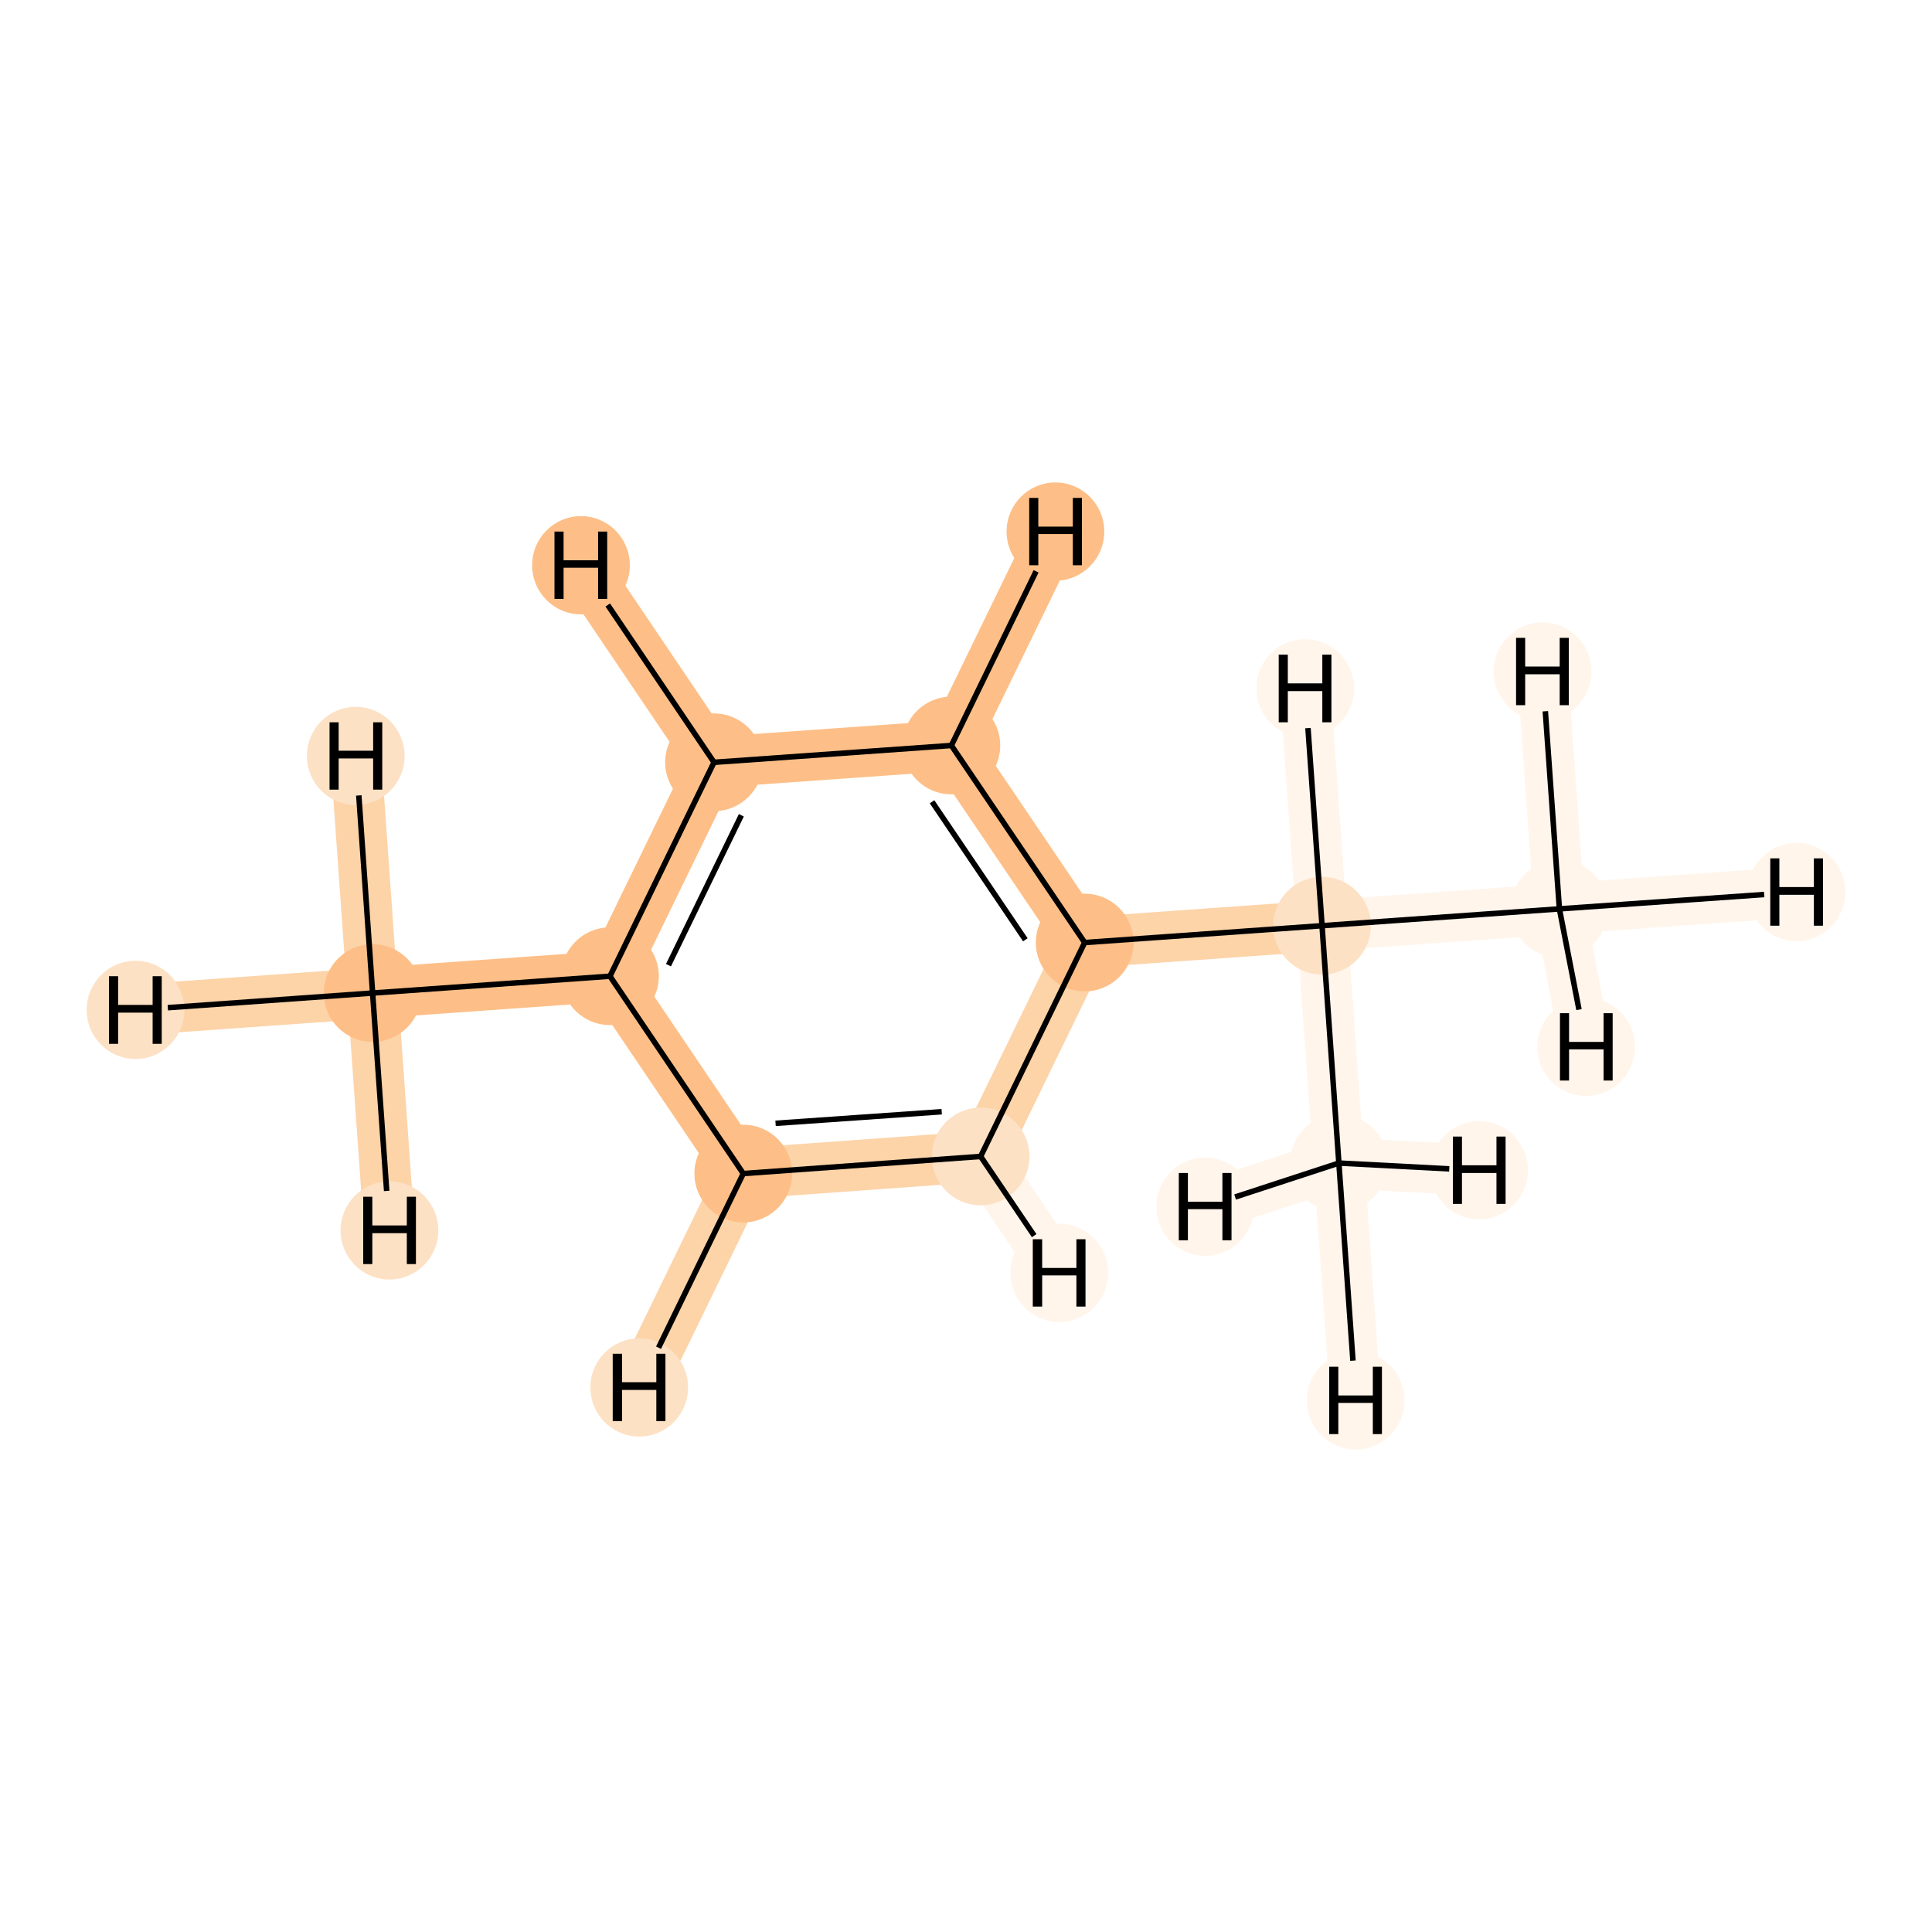 <?xml version='1.0' encoding='iso-8859-1'?>
<svg version='1.1' baseProfile='full'
              xmlns='http://www.w3.org/2000/svg'
                      xmlns:rdkit='http://www.rdkit.org/xml'
                      xmlns:xlink='http://www.w3.org/1999/xlink'
                  xml:space='preserve'
width='700px' height='700px' viewBox='0 0 700 700'>
<!-- END OF HEADER -->
<rect style='opacity:1.0;fill:#FFFFFF;stroke:none' width='700.0' height='700.0' x='0.0' y='0.0'> </rect>
<path d='M 135.0,359.8 L 221.0,353.7' style='fill:none;fill-rule:evenodd;stroke:#FDBF87;stroke-width:18.4px;stroke-linecap:butt;stroke-linejoin:miter;stroke-opacity:1' />
<path d='M 135.0,359.8 L 49.1,365.9' style='fill:none;fill-rule:evenodd;stroke:#FDD3A8;stroke-width:18.4px;stroke-linecap:butt;stroke-linejoin:miter;stroke-opacity:1' />
<path d='M 135.0,359.8 L 128.9,273.9' style='fill:none;fill-rule:evenodd;stroke:#FDD3A8;stroke-width:18.4px;stroke-linecap:butt;stroke-linejoin:miter;stroke-opacity:1' />
<path d='M 135.0,359.8 L 141.1,445.8' style='fill:none;fill-rule:evenodd;stroke:#FDD3A8;stroke-width:18.4px;stroke-linecap:butt;stroke-linejoin:miter;stroke-opacity:1' />
<path d='M 221.0,353.7 L 258.7,276.2' style='fill:none;fill-rule:evenodd;stroke:#FDBF87;stroke-width:18.4px;stroke-linecap:butt;stroke-linejoin:miter;stroke-opacity:1' />
<path d='M 221.0,353.7 L 269.3,425.2' style='fill:none;fill-rule:evenodd;stroke:#FDBF87;stroke-width:18.4px;stroke-linecap:butt;stroke-linejoin:miter;stroke-opacity:1' />
<path d='M 258.7,276.2 L 344.7,270.1' style='fill:none;fill-rule:evenodd;stroke:#FDBF87;stroke-width:18.4px;stroke-linecap:butt;stroke-linejoin:miter;stroke-opacity:1' />
<path d='M 258.7,276.2 L 210.5,204.8' style='fill:none;fill-rule:evenodd;stroke:#FDBF87;stroke-width:18.4px;stroke-linecap:butt;stroke-linejoin:miter;stroke-opacity:1' />
<path d='M 344.7,270.1 L 393.0,341.5' style='fill:none;fill-rule:evenodd;stroke:#FDBF87;stroke-width:18.4px;stroke-linecap:butt;stroke-linejoin:miter;stroke-opacity:1' />
<path d='M 344.7,270.1 L 382.4,192.6' style='fill:none;fill-rule:evenodd;stroke:#FDBF87;stroke-width:18.4px;stroke-linecap:butt;stroke-linejoin:miter;stroke-opacity:1' />
<path d='M 393.0,341.5 L 355.3,419.0' style='fill:none;fill-rule:evenodd;stroke:#FDD3A8;stroke-width:18.4px;stroke-linecap:butt;stroke-linejoin:miter;stroke-opacity:1' />
<path d='M 393.0,341.5 L 479.0,335.4' style='fill:none;fill-rule:evenodd;stroke:#FDD3A8;stroke-width:18.4px;stroke-linecap:butt;stroke-linejoin:miter;stroke-opacity:1' />
<path d='M 355.3,419.0 L 269.3,425.2' style='fill:none;fill-rule:evenodd;stroke:#FDD3A8;stroke-width:18.4px;stroke-linecap:butt;stroke-linejoin:miter;stroke-opacity:1' />
<path d='M 355.3,419.0 L 383.8,461.2' style='fill:none;fill-rule:evenodd;stroke:#FFF5EB;stroke-width:18.4px;stroke-linecap:butt;stroke-linejoin:miter;stroke-opacity:1' />
<path d='M 269.3,425.2 L 231.6,502.7' style='fill:none;fill-rule:evenodd;stroke:#FDD3A8;stroke-width:18.4px;stroke-linecap:butt;stroke-linejoin:miter;stroke-opacity:1' />
<path d='M 479.0,335.4 L 565.0,329.3' style='fill:none;fill-rule:evenodd;stroke:#FFF5EB;stroke-width:18.4px;stroke-linecap:butt;stroke-linejoin:miter;stroke-opacity:1' />
<path d='M 479.0,335.4 L 485.1,421.4' style='fill:none;fill-rule:evenodd;stroke:#FFF5EB;stroke-width:18.4px;stroke-linecap:butt;stroke-linejoin:miter;stroke-opacity:1' />
<path d='M 479.0,335.4 L 472.9,249.4' style='fill:none;fill-rule:evenodd;stroke:#FFF5EB;stroke-width:18.4px;stroke-linecap:butt;stroke-linejoin:miter;stroke-opacity:1' />
<path d='M 565.0,329.3 L 650.9,323.2' style='fill:none;fill-rule:evenodd;stroke:#FFF5EB;stroke-width:18.4px;stroke-linecap:butt;stroke-linejoin:miter;stroke-opacity:1' />
<path d='M 565.0,329.3 L 574.7,379.3' style='fill:none;fill-rule:evenodd;stroke:#FFF5EB;stroke-width:18.4px;stroke-linecap:butt;stroke-linejoin:miter;stroke-opacity:1' />
<path d='M 565.0,329.3 L 558.9,243.3' style='fill:none;fill-rule:evenodd;stroke:#FFF5EB;stroke-width:18.4px;stroke-linecap:butt;stroke-linejoin:miter;stroke-opacity:1' />
<path d='M 485.1,421.4 L 491.2,507.4' style='fill:none;fill-rule:evenodd;stroke:#FFF5EB;stroke-width:18.4px;stroke-linecap:butt;stroke-linejoin:miter;stroke-opacity:1' />
<path d='M 485.1,421.4 L 535.9,424.0' style='fill:none;fill-rule:evenodd;stroke:#FFF5EB;stroke-width:18.4px;stroke-linecap:butt;stroke-linejoin:miter;stroke-opacity:1' />
<path d='M 485.1,421.4 L 436.7,437.2' style='fill:none;fill-rule:evenodd;stroke:#FFF5EB;stroke-width:18.4px;stroke-linecap:butt;stroke-linejoin:miter;stroke-opacity:1' />
<ellipse cx='135.0' cy='359.8' rx='17.2' ry='17.2'  style='fill:#FDBF87;fill-rule:evenodd;stroke:#FDBF87;stroke-width:1.0px;stroke-linecap:butt;stroke-linejoin:miter;stroke-opacity:1' />
<ellipse cx='221.0' cy='353.7' rx='17.2' ry='17.2'  style='fill:#FDBF87;fill-rule:evenodd;stroke:#FDBF87;stroke-width:1.0px;stroke-linecap:butt;stroke-linejoin:miter;stroke-opacity:1' />
<ellipse cx='258.7' cy='276.2' rx='17.2' ry='17.2'  style='fill:#FDBF87;fill-rule:evenodd;stroke:#FDBF87;stroke-width:1.0px;stroke-linecap:butt;stroke-linejoin:miter;stroke-opacity:1' />
<ellipse cx='344.7' cy='270.1' rx='17.2' ry='17.2'  style='fill:#FDBF87;fill-rule:evenodd;stroke:#FDBF87;stroke-width:1.0px;stroke-linecap:butt;stroke-linejoin:miter;stroke-opacity:1' />
<ellipse cx='393.0' cy='341.5' rx='17.2' ry='17.2'  style='fill:#FDBF87;fill-rule:evenodd;stroke:#FDBF87;stroke-width:1.0px;stroke-linecap:butt;stroke-linejoin:miter;stroke-opacity:1' />
<ellipse cx='355.3' cy='419.0' rx='17.2' ry='17.2'  style='fill:#FDE1C4;fill-rule:evenodd;stroke:#FDE1C4;stroke-width:1.0px;stroke-linecap:butt;stroke-linejoin:miter;stroke-opacity:1' />
<ellipse cx='269.3' cy='425.2' rx='17.2' ry='17.2'  style='fill:#FDBF87;fill-rule:evenodd;stroke:#FDBF87;stroke-width:1.0px;stroke-linecap:butt;stroke-linejoin:miter;stroke-opacity:1' />
<ellipse cx='479.0' cy='335.4' rx='17.2' ry='17.2'  style='fill:#FDE1C4;fill-rule:evenodd;stroke:#FDE1C4;stroke-width:1.0px;stroke-linecap:butt;stroke-linejoin:miter;stroke-opacity:1' />
<ellipse cx='565.0' cy='329.3' rx='17.2' ry='17.2'  style='fill:#FFF5EB;fill-rule:evenodd;stroke:#FFF5EB;stroke-width:1.0px;stroke-linecap:butt;stroke-linejoin:miter;stroke-opacity:1' />
<ellipse cx='485.1' cy='421.4' rx='17.2' ry='17.2'  style='fill:#FFF5EB;fill-rule:evenodd;stroke:#FFF5EB;stroke-width:1.0px;stroke-linecap:butt;stroke-linejoin:miter;stroke-opacity:1' />
<ellipse cx='49.1' cy='365.9' rx='17.2' ry='17.3'  style='fill:#FDE1C4;fill-rule:evenodd;stroke:#FDE1C4;stroke-width:1.0px;stroke-linecap:butt;stroke-linejoin:miter;stroke-opacity:1' />
<ellipse cx='128.9' cy='273.9' rx='17.2' ry='17.3'  style='fill:#FDE1C4;fill-rule:evenodd;stroke:#FDE1C4;stroke-width:1.0px;stroke-linecap:butt;stroke-linejoin:miter;stroke-opacity:1' />
<ellipse cx='141.1' cy='445.8' rx='17.2' ry='17.3'  style='fill:#FDE1C4;fill-rule:evenodd;stroke:#FDE1C4;stroke-width:1.0px;stroke-linecap:butt;stroke-linejoin:miter;stroke-opacity:1' />
<ellipse cx='210.5' cy='204.8' rx='17.2' ry='17.3'  style='fill:#FDBF87;fill-rule:evenodd;stroke:#FDBF87;stroke-width:1.0px;stroke-linecap:butt;stroke-linejoin:miter;stroke-opacity:1' />
<ellipse cx='382.4' cy='192.6' rx='17.2' ry='17.3'  style='fill:#FDBF87;fill-rule:evenodd;stroke:#FDBF87;stroke-width:1.0px;stroke-linecap:butt;stroke-linejoin:miter;stroke-opacity:1' />
<ellipse cx='383.8' cy='461.2' rx='17.2' ry='17.3'  style='fill:#FFF5EB;fill-rule:evenodd;stroke:#FFF5EB;stroke-width:1.0px;stroke-linecap:butt;stroke-linejoin:miter;stroke-opacity:1' />
<ellipse cx='231.6' cy='502.7' rx='17.2' ry='17.3'  style='fill:#FDE1C4;fill-rule:evenodd;stroke:#FDE1C4;stroke-width:1.0px;stroke-linecap:butt;stroke-linejoin:miter;stroke-opacity:1' />
<ellipse cx='472.9' cy='249.4' rx='17.2' ry='17.3'  style='fill:#FFF5EB;fill-rule:evenodd;stroke:#FFF5EB;stroke-width:1.0px;stroke-linecap:butt;stroke-linejoin:miter;stroke-opacity:1' />
<ellipse cx='650.9' cy='323.2' rx='17.2' ry='17.3'  style='fill:#FFF5EB;fill-rule:evenodd;stroke:#FFF5EB;stroke-width:1.0px;stroke-linecap:butt;stroke-linejoin:miter;stroke-opacity:1' />
<ellipse cx='574.7' cy='379.3' rx='17.2' ry='17.3'  style='fill:#FFF5EB;fill-rule:evenodd;stroke:#FFF5EB;stroke-width:1.0px;stroke-linecap:butt;stroke-linejoin:miter;stroke-opacity:1' />
<ellipse cx='558.9' cy='243.3' rx='17.2' ry='17.3'  style='fill:#FFF5EB;fill-rule:evenodd;stroke:#FFF5EB;stroke-width:1.0px;stroke-linecap:butt;stroke-linejoin:miter;stroke-opacity:1' />
<ellipse cx='491.2' cy='507.4' rx='17.2' ry='17.3'  style='fill:#FFF5EB;fill-rule:evenodd;stroke:#FFF5EB;stroke-width:1.0px;stroke-linecap:butt;stroke-linejoin:miter;stroke-opacity:1' />
<ellipse cx='535.9' cy='424.0' rx='17.2' ry='17.3'  style='fill:#FFF5EB;fill-rule:evenodd;stroke:#FFF5EB;stroke-width:1.0px;stroke-linecap:butt;stroke-linejoin:miter;stroke-opacity:1' />
<ellipse cx='436.7' cy='437.2' rx='17.2' ry='17.3'  style='fill:#FFF5EB;fill-rule:evenodd;stroke:#FFF5EB;stroke-width:1.0px;stroke-linecap:butt;stroke-linejoin:miter;stroke-opacity:1' />
<path class='bond-0 atom-0 atom-1' d='M 135.0,359.8 L 221.0,353.7' style='fill:none;fill-rule:evenodd;stroke:#000000;stroke-width:2.0px;stroke-linecap:butt;stroke-linejoin:miter;stroke-opacity:1' />
<path class='bond-10 atom-0 atom-10' d='M 135.0,359.8 L 60.8,365.1' style='fill:none;fill-rule:evenodd;stroke:#000000;stroke-width:2.0px;stroke-linecap:butt;stroke-linejoin:miter;stroke-opacity:1' />
<path class='bond-11 atom-0 atom-11' d='M 135.0,359.8 L 130.0,288.2' style='fill:none;fill-rule:evenodd;stroke:#000000;stroke-width:2.0px;stroke-linecap:butt;stroke-linejoin:miter;stroke-opacity:1' />
<path class='bond-12 atom-0 atom-12' d='M 135.0,359.8 L 140.1,431.5' style='fill:none;fill-rule:evenodd;stroke:#000000;stroke-width:2.0px;stroke-linecap:butt;stroke-linejoin:miter;stroke-opacity:1' />
<path class='bond-1 atom-1 atom-2' d='M 221.0,353.7 L 258.7,276.2' style='fill:none;fill-rule:evenodd;stroke:#000000;stroke-width:2.0px;stroke-linecap:butt;stroke-linejoin:miter;stroke-opacity:1' />
<path class='bond-1 atom-1 atom-2' d='M 242.2,349.7 L 268.6,295.4' style='fill:none;fill-rule:evenodd;stroke:#000000;stroke-width:2.0px;stroke-linecap:butt;stroke-linejoin:miter;stroke-opacity:1' />
<path class='bond-9 atom-6 atom-1' d='M 269.3,425.2 L 221.0,353.7' style='fill:none;fill-rule:evenodd;stroke:#000000;stroke-width:2.0px;stroke-linecap:butt;stroke-linejoin:miter;stroke-opacity:1' />
<path class='bond-2 atom-2 atom-3' d='M 258.7,276.2 L 344.7,270.1' style='fill:none;fill-rule:evenodd;stroke:#000000;stroke-width:2.0px;stroke-linecap:butt;stroke-linejoin:miter;stroke-opacity:1' />
<path class='bond-13 atom-2 atom-13' d='M 258.7,276.2 L 220.2,219.2' style='fill:none;fill-rule:evenodd;stroke:#000000;stroke-width:2.0px;stroke-linecap:butt;stroke-linejoin:miter;stroke-opacity:1' />
<path class='bond-3 atom-3 atom-4' d='M 344.7,270.1 L 393.0,341.5' style='fill:none;fill-rule:evenodd;stroke:#000000;stroke-width:2.0px;stroke-linecap:butt;stroke-linejoin:miter;stroke-opacity:1' />
<path class='bond-3 atom-3 atom-4' d='M 337.7,290.5 L 371.5,340.5' style='fill:none;fill-rule:evenodd;stroke:#000000;stroke-width:2.0px;stroke-linecap:butt;stroke-linejoin:miter;stroke-opacity:1' />
<path class='bond-14 atom-3 atom-14' d='M 344.7,270.1 L 375.4,207.0' style='fill:none;fill-rule:evenodd;stroke:#000000;stroke-width:2.0px;stroke-linecap:butt;stroke-linejoin:miter;stroke-opacity:1' />
<path class='bond-4 atom-4 atom-5' d='M 393.0,341.5 L 355.3,419.0' style='fill:none;fill-rule:evenodd;stroke:#000000;stroke-width:2.0px;stroke-linecap:butt;stroke-linejoin:miter;stroke-opacity:1' />
<path class='bond-6 atom-4 atom-7' d='M 393.0,341.5 L 479.0,335.4' style='fill:none;fill-rule:evenodd;stroke:#000000;stroke-width:2.0px;stroke-linecap:butt;stroke-linejoin:miter;stroke-opacity:1' />
<path class='bond-5 atom-5 atom-6' d='M 355.3,419.0 L 269.3,425.2' style='fill:none;fill-rule:evenodd;stroke:#000000;stroke-width:2.0px;stroke-linecap:butt;stroke-linejoin:miter;stroke-opacity:1' />
<path class='bond-5 atom-5 atom-6' d='M 341.2,402.8 L 281.0,407.0' style='fill:none;fill-rule:evenodd;stroke:#000000;stroke-width:2.0px;stroke-linecap:butt;stroke-linejoin:miter;stroke-opacity:1' />
<path class='bond-15 atom-5 atom-15' d='M 355.3,419.0 L 374.7,447.7' style='fill:none;fill-rule:evenodd;stroke:#000000;stroke-width:2.0px;stroke-linecap:butt;stroke-linejoin:miter;stroke-opacity:1' />
<path class='bond-16 atom-6 atom-16' d='M 269.3,425.2 L 238.6,488.3' style='fill:none;fill-rule:evenodd;stroke:#000000;stroke-width:2.0px;stroke-linecap:butt;stroke-linejoin:miter;stroke-opacity:1' />
<path class='bond-7 atom-7 atom-8' d='M 479.0,335.4 L 565.0,329.3' style='fill:none;fill-rule:evenodd;stroke:#000000;stroke-width:2.0px;stroke-linecap:butt;stroke-linejoin:miter;stroke-opacity:1' />
<path class='bond-8 atom-7 atom-9' d='M 479.0,335.4 L 485.1,421.4' style='fill:none;fill-rule:evenodd;stroke:#000000;stroke-width:2.0px;stroke-linecap:butt;stroke-linejoin:miter;stroke-opacity:1' />
<path class='bond-17 atom-7 atom-17' d='M 479.0,335.4 L 473.9,263.8' style='fill:none;fill-rule:evenodd;stroke:#000000;stroke-width:2.0px;stroke-linecap:butt;stroke-linejoin:miter;stroke-opacity:1' />
<path class='bond-18 atom-8 atom-18' d='M 565.0,329.3 L 639.2,324.1' style='fill:none;fill-rule:evenodd;stroke:#000000;stroke-width:2.0px;stroke-linecap:butt;stroke-linejoin:miter;stroke-opacity:1' />
<path class='bond-19 atom-8 atom-19' d='M 565.0,329.3 L 572.1,365.8' style='fill:none;fill-rule:evenodd;stroke:#000000;stroke-width:2.0px;stroke-linecap:butt;stroke-linejoin:miter;stroke-opacity:1' />
<path class='bond-20 atom-8 atom-20' d='M 565.0,329.3 L 559.9,257.7' style='fill:none;fill-rule:evenodd;stroke:#000000;stroke-width:2.0px;stroke-linecap:butt;stroke-linejoin:miter;stroke-opacity:1' />
<path class='bond-21 atom-9 atom-21' d='M 485.1,421.4 L 490.2,493.0' style='fill:none;fill-rule:evenodd;stroke:#000000;stroke-width:2.0px;stroke-linecap:butt;stroke-linejoin:miter;stroke-opacity:1' />
<path class='bond-22 atom-9 atom-22' d='M 485.1,421.4 L 525.1,423.5' style='fill:none;fill-rule:evenodd;stroke:#000000;stroke-width:2.0px;stroke-linecap:butt;stroke-linejoin:miter;stroke-opacity:1' />
<path class='bond-23 atom-9 atom-23' d='M 485.1,421.4 L 447.5,433.7' style='fill:none;fill-rule:evenodd;stroke:#000000;stroke-width:2.0px;stroke-linecap:butt;stroke-linejoin:miter;stroke-opacity:1' />
<path  class='atom-10' d='M 39.5 353.7
L 42.8 353.7
L 42.8 364.1
L 55.3 364.1
L 55.3 353.7
L 58.6 353.7
L 58.6 378.2
L 55.3 378.2
L 55.3 366.9
L 42.8 366.9
L 42.8 378.2
L 39.5 378.2
L 39.5 353.7
' fill='#000000'/>
<path  class='atom-11' d='M 119.4 261.7
L 122.7 261.7
L 122.7 272.0
L 135.2 272.0
L 135.2 261.7
L 138.5 261.7
L 138.5 286.1
L 135.2 286.1
L 135.2 274.8
L 122.7 274.8
L 122.7 286.1
L 119.4 286.1
L 119.4 261.7
' fill='#000000'/>
<path  class='atom-12' d='M 131.6 433.6
L 134.9 433.6
L 134.9 444.0
L 147.4 444.0
L 147.4 433.6
L 150.7 433.6
L 150.7 458.0
L 147.4 458.0
L 147.4 446.8
L 134.9 446.8
L 134.9 458.0
L 131.6 458.0
L 131.6 433.6
' fill='#000000'/>
<path  class='atom-13' d='M 200.9 192.6
L 204.2 192.6
L 204.2 203.0
L 216.7 203.0
L 216.7 192.6
L 220.0 192.6
L 220.0 217.0
L 216.7 217.0
L 216.7 205.7
L 204.2 205.7
L 204.2 217.0
L 200.9 217.0
L 200.9 192.6
' fill='#000000'/>
<path  class='atom-14' d='M 372.9 180.4
L 376.2 180.4
L 376.2 190.8
L 388.7 190.8
L 388.7 180.4
L 392.0 180.4
L 392.0 204.8
L 388.7 204.8
L 388.7 193.5
L 376.2 193.5
L 376.2 204.8
L 372.9 204.8
L 372.9 180.4
' fill='#000000'/>
<path  class='atom-15' d='M 374.2 449.0
L 377.6 449.0
L 377.6 459.4
L 390.0 459.4
L 390.0 449.0
L 393.3 449.0
L 393.3 473.4
L 390.0 473.4
L 390.0 462.1
L 377.6 462.1
L 377.6 473.4
L 374.2 473.4
L 374.2 449.0
' fill='#000000'/>
<path  class='atom-16' d='M 222.0 490.5
L 225.4 490.5
L 225.4 500.8
L 237.8 500.8
L 237.8 490.5
L 241.1 490.5
L 241.1 514.9
L 237.8 514.9
L 237.8 503.6
L 225.4 503.6
L 225.4 514.9
L 222.0 514.9
L 222.0 490.5
' fill='#000000'/>
<path  class='atom-17' d='M 463.3 237.2
L 466.6 237.2
L 466.6 247.6
L 479.1 247.6
L 479.1 237.2
L 482.4 237.2
L 482.4 261.7
L 479.1 261.7
L 479.1 250.4
L 466.6 250.4
L 466.6 261.7
L 463.3 261.7
L 463.3 237.2
' fill='#000000'/>
<path  class='atom-18' d='M 641.4 311.0
L 644.7 311.0
L 644.7 321.4
L 657.2 321.4
L 657.2 311.0
L 660.5 311.0
L 660.5 335.4
L 657.2 335.4
L 657.2 324.2
L 644.7 324.2
L 644.7 335.4
L 641.4 335.4
L 641.4 311.0
' fill='#000000'/>
<path  class='atom-19' d='M 565.2 367.1
L 568.5 367.1
L 568.5 377.5
L 581.0 377.5
L 581.0 367.1
L 584.3 367.1
L 584.3 391.5
L 581.0 391.5
L 581.0 380.2
L 568.5 380.2
L 568.5 391.5
L 565.2 391.5
L 565.2 367.1
' fill='#000000'/>
<path  class='atom-20' d='M 549.3 231.1
L 552.6 231.1
L 552.6 241.5
L 565.1 241.5
L 565.1 231.1
L 568.4 231.1
L 568.4 255.5
L 565.1 255.5
L 565.1 244.3
L 552.6 244.3
L 552.6 255.5
L 549.3 255.5
L 549.3 231.1
' fill='#000000'/>
<path  class='atom-21' d='M 481.6 495.2
L 484.9 495.2
L 484.9 505.6
L 497.4 505.6
L 497.4 495.2
L 500.7 495.2
L 500.7 519.6
L 497.4 519.6
L 497.4 508.3
L 484.9 508.3
L 484.9 519.6
L 481.6 519.6
L 481.6 495.2
' fill='#000000'/>
<path  class='atom-22' d='M 526.4 411.8
L 529.7 411.8
L 529.7 422.2
L 542.2 422.2
L 542.2 411.8
L 545.5 411.8
L 545.5 436.2
L 542.2 436.2
L 542.2 425.0
L 529.7 425.0
L 529.7 436.2
L 526.4 436.2
L 526.4 411.8
' fill='#000000'/>
<path  class='atom-23' d='M 427.1 425.0
L 430.4 425.0
L 430.4 435.4
L 442.9 435.4
L 442.9 425.0
L 446.2 425.0
L 446.2 449.4
L 442.9 449.4
L 442.9 438.1
L 430.4 438.1
L 430.4 449.4
L 427.1 449.4
L 427.1 425.0
' fill='#000000'/>
</svg>
